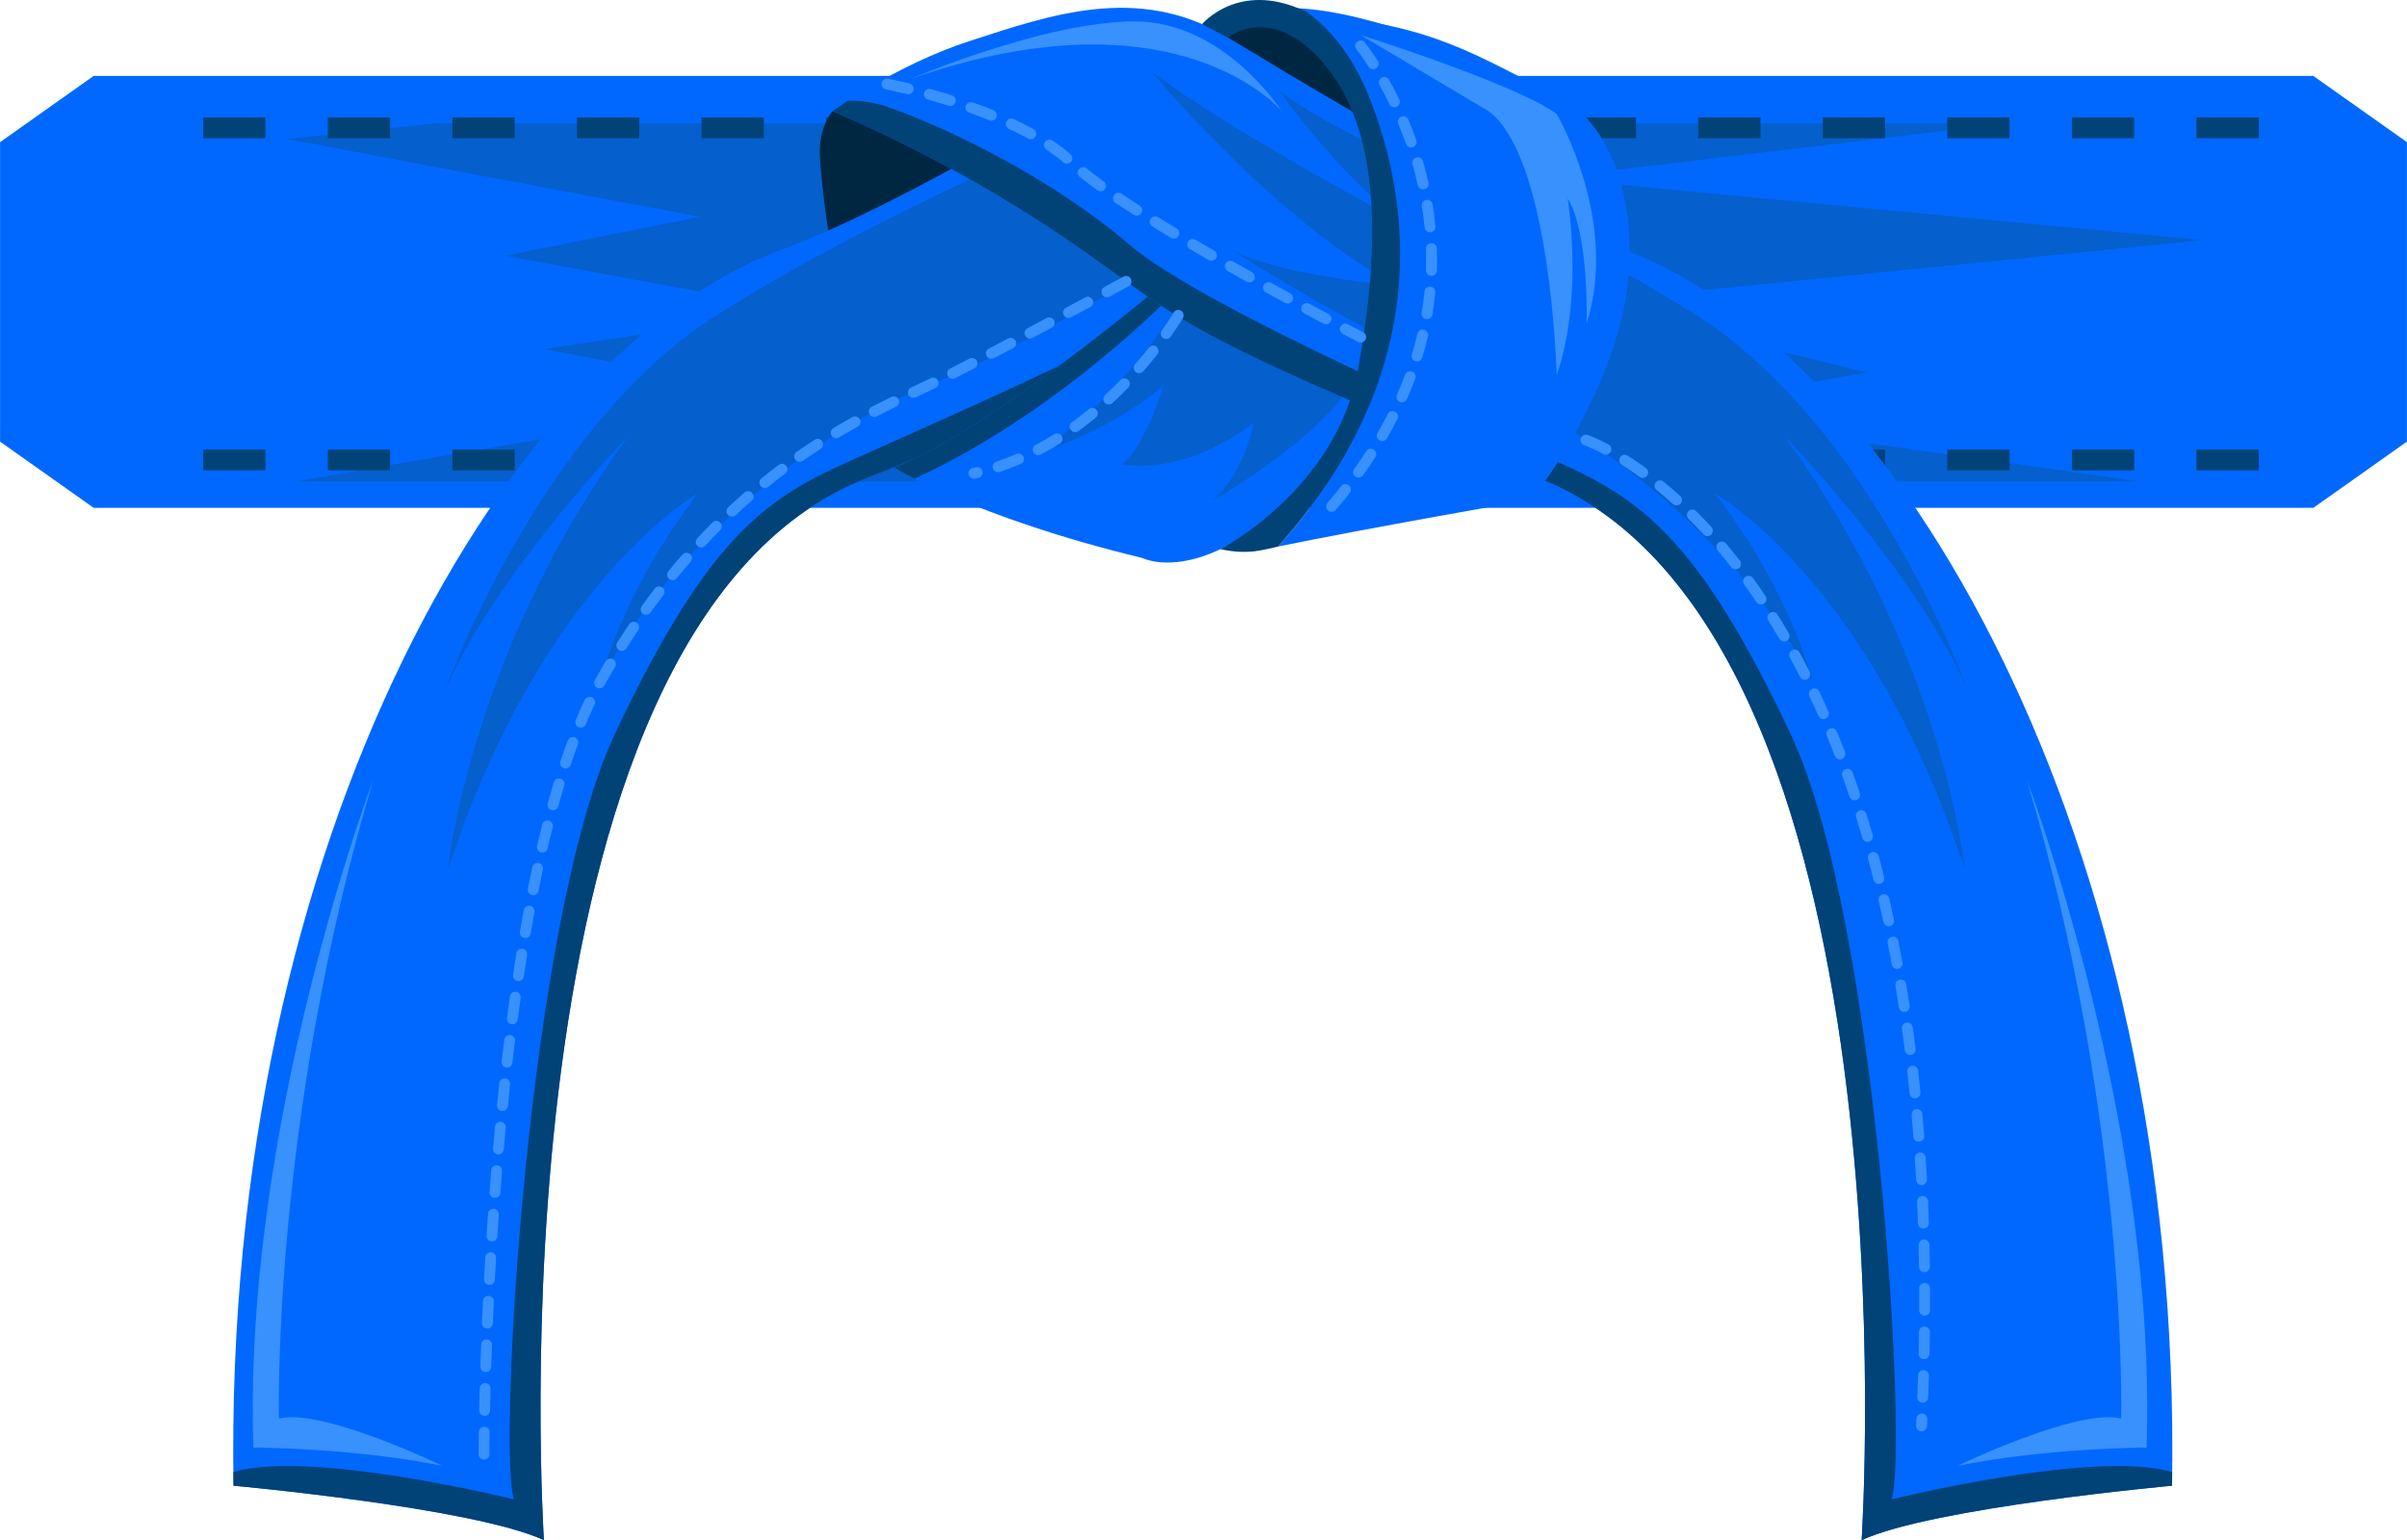 <?xml version="1.0" encoding="UTF-8"?>
<!DOCTYPE svg PUBLIC "-//W3C//DTD SVG 1.1//EN" "http://www.w3.org/Graphics/SVG/1.1/DTD/svg11.dtd">
<!-- Creator: CorelDRAW 2021 (64-Bit) -->
<svg xmlns="http://www.w3.org/2000/svg" xml:space="preserve" width="6.44in" height="4.122in" version="1.1" style="shape-rendering:geometricPrecision; text-rendering:geometricPrecision; image-rendering:optimizeQuality; fill-rule:evenodd; clip-rule:evenodd"
viewBox="0 0 1444.85 924.84"
 xmlns:xlink="http://www.w3.org/1999/xlink"
 xmlns:xodm="http://www.corel.com/coreldraw/odm/2003">
 <defs>
  <style type="text/css">
   <![CDATA[
    .fil3 {fill:#002742;fill-rule:nonzero}
    .fil0 {fill:#0068FF;fill-rule:nonzero}
    .fil2 {fill:#014277;fill-rule:nonzero}
    .fil1 {fill:#055FCC;fill-rule:nonzero}
    .fil4 {fill:#3891FC;fill-rule:nonzero}
   ]]>
  </style>
 </defs>
 <g id="Layer_x0020_1">
  <polygon class="fil0" points="1388.67,45.6 56.18,45.6 -0,85.36 -0,265.18 56.18,304.95 1388.67,304.95 1444.85,265.18 1444.85,85.36 "/>
  <polygon class="fil1" points="261.07,74.11 1205.23,74.11 929.44,106.84 1322.08,144.22 948.16,181.61 1121.08,223.69 985.56,247.05 1284.69,289.11 176.92,289.11 476.05,237.7 326.49,209.66 480.74,186.29 303.14,153.57 420,130.2 172.24,83.46 "/>
  <path class="fil2" d="M1318.51 82.99l0 -12.46 37.39 0 0 12.46 -37.39 0 0 0zm-74.78 0l0 -12.46 37.39 0 0 12.46 -37.39 0 0 0zm-74.78 0l0 -12.46 37.39 0 0 12.46 -37.39 0 0 0zm-74.78 0l0 -12.46 37.39 0 0 12.46 -37.39 0 0 0zm-74.78 0l0 -12.46 37.39 0 0 12.46 -37.39 0 0 0zm-74.78 0l0 -12.46 37.39 0 0 12.46 -37.39 0 0 0zm-74.78 0l0 -12.46 37.39 0 0 12.46 -37.39 0 0 0zm-74.78 0l0 -12.46 37.39 0 0 12.46 -37.39 0 0 0zm-74.78 0l0 -12.46 37.39 0 0 12.46 -37.39 0 0 0zm-74.78 0l0 -12.46 37.39 0 0 12.46 -37.39 0 0 0zm-74.78 0l0 -12.46 37.39 0 0 12.46 -37.39 0 0 0zm-74.85 0l0 -12.46 37.45 0 0 12.46 -37.45 0 0 0zm-74.78 0l0 -12.46 37.39 0 0 12.46 -37.39 0 0 0zm-74.78 0l0 -12.46 37.39 0 0 12.46 -37.39 0 0 0zm-74.78 0l0 -12.46 37.39 0 0 12.46 -37.39 0 0 0zm-74.78 0l0 -12.46 37.39 0 0 12.46 -37.39 0 0 0zm-74.78 0l0 -12.46 37.39 0 0 12.46 -37.39 0 0 0z"/>
  <path class="fil2" d="M1318.51 282.42l0 -12.46 37.39 0 0 12.46 -37.39 0 0 0zm-74.78 0l0 -12.46 37.39 0 0 12.46 -37.39 0 0 0zm-74.78 0l0 -12.46 37.39 0 0 12.46 -37.39 0 0 0zm-74.78 0l0 -12.46 37.39 0 0 12.46 -37.39 0 0 0zm-74.78 0l0 -12.46 37.39 0 0 12.46 -37.39 0 0 0zm-74.78 0l0 -12.46 37.39 0 0 12.46 -37.39 0 0 0zm-74.78 0l0 -12.46 37.39 0 0 12.46 -37.39 0 0 0zm-74.78 0l0 -12.46 37.39 0 0 12.46 -37.39 0 0 0zm-74.78 0l0 -12.46 37.39 0 0 12.46 -37.39 0 0 0zm-74.78 0l0 -12.46 37.39 0 0 12.46 -37.39 0 0 0zm-74.78 0l0 -12.46 37.39 0 0 12.46 -37.39 0 0 0zm-74.85 0l0 -12.46 37.45 0 0 12.46 -37.45 0 0 0zm-74.78 0l0 -12.46 37.39 0 0 12.46 -37.39 0 0 0zm-74.78 0l0 -12.46 37.39 0 0 12.46 -37.39 0 0 0zm-74.78 0l0 -12.46 37.39 0 0 12.46 -37.39 0 0 0zm-74.78 0l0 -12.46 37.39 0 0 12.46 -37.39 0 0 0zm-74.78 0l0 -12.46 37.39 0 0 12.46 -37.39 0 0 0z"/>
  <path class="fil3" d="M499.71 66.79c0,0 -7.64,8.17 -7.64,24.51 0,16.34 13.55,146.35 54.46,187.27 0,0 84.89,-37.76 145.44,-98.32 0,0 -137.8,-103.11 -192.26,-113.46z"/>
  <path class="fil0" d="M944.28 66.79c0,0 -37.64,-27.79 -83.41,-42.5 -45.71,-14.71 -99.67,-34.32 -152.77,-2.45 -53.16,31.87 -168.05,102.09 -239.44,128.3 -160.16,58.84 -335.05,349.76 -328.52,742.02 0,0 143.84,13.08 186.34,32.69 0,0 -35.98,-545.88 192.81,-637.41 228.85,-91.53 212.46,-94.8 284.41,-143.83 71.89,-49.03 140.57,-76.82 140.57,-76.82z"/>
  <path class="fil2" d="M140.14 892.16c-0.06,-2.75 -0.06,-5.48 -0.06,-8.23 46.14,-13.8 168.42,16.4 168.42,16.4 -9.79,-27.78 8.13,-348.13 60.43,-459.27 52.3,-111.13 86.67,-138.92 132.38,-160.17 45.77,-21.25 219.05,-94.79 264.82,-134.02 45.77,-39.23 106.2,-68.64 142.18,-81.72 10.59,-3.85 19.47,-4.97 26.73,-4.68 5.85,3.84 9.24,6.31 9.24,6.31 0,0 -68.68,27.78 -140.57,76.82 -71.95,49.03 -55.56,52.3 -284.41,143.83 -228.79,91.53 -192.81,637.41 -192.81,637.41 -42.5,-19.61 -186.34,-32.69 -186.34,-32.69z"/>
  <path class="fil0" d="M697.69 170.85c0,0 -102.07,86.43 -160.96,109.88 0,0 46.88,29.64 148.95,54.33 0,0 52.85,27.17 132.69,-89.51l-120.68 -74.7z"/>
  <path class="fil1" d="M707.18 183.07c0,0 -36.1,60.01 -85.75,88.91 0,0 38.38,-8.9 76.75,-40.02 0,0 -11.27,37.79 -24.83,46.68 0,0 33.88,8.89 79.03,-24.45 0,0 -4.56,28.89 -24.89,46.67 0,0 58.71,-33.34 81.31,-66.68l-101.64 -51.12z"/>
  <path class="fil2" d="M697.69 170.85c0,0 -102.07,86.43 -160.96,109.88 0,0 4,2.53 12.2,6.71 77.62,-35.7 139.53,-95.06 156.28,-111.95l-7.52 -4.64z"/>
  <path class="fil0" d="M499.71 66.79c0,0 37.58,-27.79 83.35,-42.5 45.77,-14.71 99.67,-34.32 152.83,-2.45 53.1,31.87 168.05,102.09 239.44,128.3 160.16,58.84 335.05,349.76 328.52,742.02 0,0 -143.84,13.08 -186.34,32.69 0,0 35.98,-545.88 -192.87,-637.41 -228.79,-91.53 -212.46,-94.8 -284.35,-143.83 -71.95,-49.03 -140.57,-76.82 -140.57,-76.82z"/>
  <path class="fil3" d="M735.89 21.84c19.34,11.62 46.94,28.34 77.62,46.16 -8.13,-19.77 -24.89,-43.95 -46.14,-50.25 -12.32,-3.63 -24.27,-1.11 -33.76,2.82 0.74,0.42 1.54,0.83 2.28,1.27z"/>
  <path class="fil1" d="M640.28 143.61c-20.14,-13.71 -39.98,-25.76 -58.15,-36 -44.6,21.47 -97.82,47.38 -152.16,81.76 -106.82,67.56 -163.43,226.64 -163.43,226.64 30.49,-71.91 111.13,-154.72 111.13,-154.72 -95.91,130.75 -108.97,261.5 -108.97,261.5 56.67,-174.32 150.37,-226.63 150.37,-226.63 -45.77,58.84 -58.83,113.32 -58.83,113.32 41.4,-82.81 132.94,-152.55 198.29,-178.7 40.16,-16.07 87.72,-42.83 118.46,-61.08 -10.41,-7.5 -21.62,-15.78 -36.71,-26.08z"/>
  <path class="fil1" d="M739.4 150.14c0,0 85.01,54.48 150.37,80.63 65.36,26.15 156.9,95.89 198.29,178.7 0,0 -13.06,-54.49 -58.83,-113.32 0,0 93.7,52.31 150.37,226.63 0,0 -13.06,-130.75 -108.97,-261.5 0,0 80.64,82.82 111.13,154.72 0,0 -56.61,-159.08 -163.43,-226.64 -106.75,-67.55 -209.2,-102.42 -250.59,-135.1 0,0 41.4,58.84 80.64,82.8 0,0 -100.23,-52.29 -156.9,-93.7 0,0 76.26,91.53 148.15,128.57 0,0 -71.89,-6.54 -100.23,-21.8z"/>
  <path class="fil2" d="M1303.85 892.16c0,-2.75 0,-5.48 0.06,-8.23 -46.2,-13.8 -168.42,16.4 -168.42,16.4 9.79,-27.78 -8.19,-348.13 -60.49,-459.27 -52.3,-111.13 -86.61,-138.92 -132.38,-160.17 -45.77,-21.25 -218.99,-94.79 -264.76,-134.02 -45.77,-39.23 -106.26,-68.64 -142.24,-81.72 -10.53,-3.85 -19.4,-4.97 -26.67,-4.68 -5.91,3.84 -9.24,6.31 -9.24,6.31 0,0 68.62,27.78 140.57,76.82 71.89,49.03 55.56,52.3 284.35,143.83 228.85,91.53 192.87,637.41 192.87,637.41 42.5,-19.61 186.34,-32.69 186.34,-32.69z"/>
  <path class="fil4" d="M1216.68 468.31c0,0 78.42,207.03 71.89,400.97 0,0 -58.83,0 -113.35,10.89 0,0 71.95,-34.86 98.07,-28.32 0,0 4.37,-178.69 -56.61,-383.54z"/>
  <path class="fil4" d="M224.04 468.31c0,0 -78.48,207.03 -71.95,400.97 0,0 58.89,0 113.35,10.89 0,0 -71.89,-34.86 -98.07,-28.32 0,0 -4.37,-178.69 56.67,-383.54z"/>
  <path class="fil4" d="M547.08 47.18c0,0 80.08,-34.32 134.04,-34.32 53.9,0 88.28,53.94 88.28,53.94 0,0 -62.16,-75.18 -222.32,-19.61z"/>
  <path class="fil4" d="M1153.3 859.47c-1.79,-0.09 -3.2,-1.63 -3.08,-3.43l0 0c0.06,-1.36 0.12,-2.72 0.18,-4.08l0 0c0.06,-1.8 1.6,-3.2 3.39,-3.12l0 0c1.79,0.08 3.2,1.61 3.14,3.41l0 0c-0.06,1.36 -0.12,2.73 -0.18,4.1l0 0c-0.12,1.76 -1.54,3.12 -3.26,3.12l0 0c-0.06,0 -0.12,0 -0.18,0l0 0zm0.74 -17.16c-1.79,-0.07 -3.2,-1.59 -3.14,-3.39l0 0c0.18,-4.37 0.37,-8.72 0.49,-13.04l0 0c0,-1.8 1.54,-3.22 3.33,-3.17l0 0c1.79,0.05 3.2,1.56 3.2,3.36l0 0c-0.12,4.33 -0.31,8.7 -0.49,13.09l0 0c-0.06,1.76 -1.48,3.14 -3.2,3.14l0 0c-0.06,0 -0.12,0 -0.18,0l0 0zm0.86 -26.12c-1.79,-0.05 -3.26,-1.54 -3.2,-3.34l0 0c0.06,-4.39 0.18,-8.74 0.25,-13.04l0 0c0,-1.81 1.48,-3.26 3.26,-3.23l0 0c1.85,0.02 3.26,1.5 3.26,3.3l0 0c-0.06,4.34 -0.12,8.7 -0.25,13.1l0 0c-0.06,1.78 -1.48,3.2 -3.26,3.2l0 0c0,0 -0.06,0 -0.06,0l0 0zm0.37 -26.14c-1.79,-0.01 -3.26,-1.48 -3.2,-3.29l0 0c0,-2.22 0,-4.43 0,-6.62l0 0c0,-2.16 0,-4.3 0,-6.43l0 0c-0.06,-1.8 1.42,-3.28 3.2,-3.29l0 0c1.85,0 3.33,1.45 3.33,3.26l0 0c0,2.14 0,4.29 0,6.46l0 0c0,2.2 0,4.42 0,6.64l0 0c0,1.8 -1.48,3.26 -3.26,3.26l0 0c-0.06,0 -0.06,0 -0.06,0l0 0zm-3.33 -29.38c-0.06,-4.39 -0.19,-8.72 -0.25,-13.04l0 0c-0.06,-1.81 1.36,-3.3 3.2,-3.34l0 0c1.79,-0.04 3.26,1.39 3.33,3.19l0 0c0.12,4.33 0.18,8.7 0.25,13.1l0 0c0,1.81 -1.42,3.29 -3.26,3.31l0 0c0,0 0,0 0,0l0 0c-1.79,0 -3.26,-1.44 -3.26,-3.22l0 0zm-0.62 -26.07c-0.12,-4.39 -0.31,-8.73 -0.49,-13.04l0 0c-0.06,-1.8 1.29,-3.33 3.14,-3.4l0 0c1.79,-0.08 3.33,1.32 3.39,3.12l0 0c0.18,4.32 0.37,8.69 0.49,13.09l0 0c0.06,1.8 -1.36,3.31 -3.14,3.38l0 0c-0.06,0 -0.12,0 -0.12,0l0 0c-1.79,0 -3.2,-1.39 -3.26,-3.15l0 0zm-1.11 -26.05c-0.25,-4.39 -0.49,-8.72 -0.8,-13.01l0 0c-0.12,-1.81 1.29,-3.37 3.08,-3.47l0 0c1.79,-0.12 3.33,1.25 3.45,3.05l0 0c0.31,4.32 0.55,8.69 0.8,13.08l0 0c0.06,1.8 -1.29,3.34 -3.08,3.43l0 0c-0.06,0.01 -0.12,0.01 -0.18,0.01l0 0c-1.73,0 -3.2,-1.36 -3.26,-3.09l0 0zm-1.66 -26.03c-0.37,-4.37 -0.68,-8.7 -1.05,-12.99l0 0c-0.18,-1.8 1.17,-3.38 2.96,-3.54l0 0c1.79,-0.16 3.39,1.17 3.51,2.97l0 0c0.37,4.31 0.74,8.67 1.11,13.07l0 0c0.12,1.8 -1.23,3.36 -3.02,3.51l0 0c-0.12,0.01 -0.18,0.01 -0.31,0.01l0 0c-1.66,0 -3.08,-1.31 -3.2,-3.03l0 0zm-2.28 -25.96c-0.43,-4.37 -0.86,-8.69 -1.36,-12.96l0 0c-0.18,-1.79 1.11,-3.41 2.9,-3.61l0 0c1.79,-0.2 3.39,1.09 3.63,2.89l0 0c0.43,4.3 0.92,8.64 1.36,13.04l0 0c0.18,1.79 -1.17,3.39 -2.96,3.58l0 0c-0.12,0.01 -0.18,0.01 -0.31,0.01l0 0c-1.66,0 -3.08,-1.26 -3.26,-2.94l0 0zm-2.9 -25.9c-0.49,-4.35 -1.11,-8.66 -1.66,-12.92l0 0c-0.25,-1.79 0.99,-3.44 2.77,-3.69l0 0c1.79,-0.24 3.45,1.01 3.7,2.8l0 0c0.62,4.28 1.17,8.62 1.72,12.99l0 0c0.18,1.79 -1.05,3.43 -2.83,3.65l0 0c-0.18,0.02 -0.31,0.02 -0.43,0.02l0 0c-1.6,0 -3.02,-1.21 -3.26,-2.86l0 0zm-3.51 -25.8c-0.68,-4.34 -1.36,-8.64 -2.03,-12.86l0 0c-0.31,-1.79 0.86,-3.46 2.65,-3.76l0 0c1.79,-0.3 3.51,0.91 3.76,2.69l0 0c0.74,4.26 1.42,8.58 2.09,12.95l0 0c0.25,1.78 -0.98,3.45 -2.77,3.71l0 0c-0.18,0.03 -0.31,0.04 -0.49,0.04l0 0c-1.6,0 -2.96,-1.16 -3.2,-2.78l0 0zm-4.31 -25.69c-0.74,-4.32 -1.54,-8.58 -2.4,-12.79l0 0c-0.37,-1.77 0.8,-3.49 2.59,-3.84l0 0c1.79,-0.34 3.51,0.8 3.82,2.57l0 0c0.86,4.24 1.66,8.54 2.46,12.9l0 0c0.31,1.76 -0.86,3.47 -2.65,3.79l0 0c-0.18,0.04 -0.37,0.05 -0.55,0.05l0 0c-1.6,0 -2.96,-1.11 -3.26,-2.69l0 0zm-4.99 -25.53c-0.92,-4.3 -1.91,-8.53 -2.83,-12.71l0 0c-0.43,-1.76 0.68,-3.52 2.4,-3.92l0 0c1.79,-0.4 3.51,0.69 3.94,2.45l0 0c0.98,4.21 1.91,8.48 2.83,12.82l0 0c0.37,1.76 -0.74,3.5 -2.46,3.87l0 0c-0.25,0.06 -0.49,0.07 -0.74,0.07l0 0c-1.48,0 -2.83,-1.05 -3.14,-2.58l0 0zm-5.91 -25.36c-1.05,-4.26 -2.16,-8.46 -3.26,-12.58l0 0c-0.43,-1.75 0.55,-3.54 2.34,-4.02l0 0c1.72,-0.46 3.51,0.57 4,2.31l0 0c1.11,4.17 2.22,8.4 3.26,12.71l0 0c0.43,1.74 -0.62,3.52 -2.34,3.96l0 0c-0.31,0.06 -0.55,0.09 -0.8,0.09l0 0c-1.48,0 -2.83,-0.98 -3.2,-2.48l0 0zm-6.72 -25.11c-1.23,-4.23 -2.53,-8.38 -3.76,-12.46l0 0c-0.55,-1.73 0.43,-3.55 2.16,-4.09l0 0c1.73,-0.54 3.51,0.43 4.07,2.16l0 0c1.29,4.12 2.53,8.3 3.76,12.57l0 0c0.55,1.74 -0.49,3.55 -2.22,4.05l0 0c-0.31,0.09 -0.55,0.13 -0.86,0.13l0 0c-1.48,0 -2.77,-0.93 -3.14,-2.36l0 0zm-7.76 -24.83c-1.42,-4.17 -2.77,-8.27 -4.25,-12.28l0 0c-0.62,-1.71 0.31,-3.57 1.97,-4.19l0 0c1.73,-0.6 3.57,0.28 4.19,1.98l0 0c1.48,4.07 2.9,8.21 4.31,12.43l0 0c0.55,1.71 -0.37,3.55 -2.09,4.13l0 0c-0.31,0.12 -0.68,0.17 -1.05,0.17l0 0c-1.36,0 -2.59,-0.86 -3.08,-2.24l0 0zm-8.75 -24.46c-1.6,-4.11 -3.2,-8.13 -4.81,-12.07l0 0c-0.68,-1.68 0.12,-3.58 1.79,-4.26l0 0c1.66,-0.68 3.57,0.11 4.25,1.78l0 0c1.66,3.99 3.26,8.06 4.87,12.21l0 0c0.62,1.69 -0.19,3.58 -1.91,4.23l0 0c-0.37,0.15 -0.74,0.22 -1.17,0.22l0 0c-1.29,0 -2.53,-0.8 -3.02,-2.1l0 0zm-9.86 -24.02c-1.79,-4.04 -3.57,-7.97 -5.42,-11.82l0 0c-0.74,-1.63 -0.06,-3.57 1.6,-4.35l0 0c1.6,-0.77 3.57,-0.07 4.31,1.57l0 0c1.85,3.89 3.7,7.88 5.48,11.96l0 0c0.74,1.65 -0.06,3.59 -1.66,4.31l0 0c-0.43,0.18 -0.92,0.28 -1.36,0.28l0 0c-1.23,0 -2.46,-0.73 -2.96,-1.95l0 0zm-11.09 -23.48c-1.97,-3.94 -4,-7.77 -6.04,-11.5l0 0c-0.86,-1.58 -0.25,-3.57 1.36,-4.43l0 0c1.6,-0.86 3.57,-0.27 4.44,1.32l0 0c2.03,3.78 4.07,7.66 6.04,11.65l0 0c0.86,1.61 0.18,3.58 -1.42,4.39l0 0c-0.43,0.24 -0.99,0.35 -1.48,0.35l0 0c-1.17,0 -2.34,-0.65 -2.89,-1.79l0 0zm-12.38 -22.81c-2.22,-3.82 -4.44,-7.52 -6.65,-11.11l0 0c-0.99,-1.53 -0.49,-3.54 1.05,-4.5l0 0c1.54,-0.95 3.51,-0.49 4.5,1.05l0 0c2.28,3.64 4.56,7.4 6.78,11.29l0 0c0.92,1.56 0.37,3.55 -1.17,4.47l0 0c-0.55,0.3 -1.11,0.44 -1.66,0.44l0 0c-1.11,0 -2.22,-0.58 -2.83,-1.63l0 0zm-13.74 -21.99c-2.46,-3.67 -4.93,-7.22 -7.39,-10.62l0 0c-1.05,-1.47 -0.68,-3.51 0.74,-4.57l0 0c1.48,-1.05 3.51,-0.73 4.56,0.74l0 0c2.53,3.47 5.05,7.07 7.58,10.82l0 0c0.98,1.5 0.55,3.52 -0.92,4.53l0 0c-0.55,0.37 -1.17,0.55 -1.79,0.55l0 0c-1.05,0 -2.09,-0.5 -2.77,-1.45l0 0zm-15.15 -20.98c-2.71,-3.51 -5.42,-6.85 -8.13,-10.03l0 0c-1.17,-1.38 -0.99,-3.44 0.37,-4.61l0 0c1.36,-1.17 3.45,-1 4.62,0.39l0 0c2.71,3.26 5.54,6.67 8.32,10.24l0 0c1.11,1.42 0.86,3.48 -0.55,4.59l0 0c-0.62,0.47 -1.36,0.69 -2.03,0.69l0 0c-0.98,0 -1.91,-0.43 -2.59,-1.26l0 0zm-16.69 -19.74c-3.02,-3.28 -6.04,-6.39 -8.93,-9.31l0 0c-1.29,-1.27 -1.29,-3.34 -0.06,-4.62l0 0c1.29,-1.29 3.39,-1.29 4.62,-0.01l0 0c3.02,2.98 6.1,6.16 9.18,9.52l0 0c1.23,1.33 1.11,3.4 -0.18,4.62l0 0c-0.62,0.58 -1.42,0.86 -2.22,0.86l0 0c-0.86,0 -1.79,-0.36 -2.4,-1.06l0 0zm-18.3 -18.21c-3.39,-3.04 -6.65,-5.85 -9.79,-8.42l0 0c-1.42,-1.14 -1.6,-3.2 -0.49,-4.6l0 0c1.17,-1.4 3.2,-1.6 4.62,-0.47l0 0c3.2,2.65 6.59,5.53 10.04,8.64l0 0c1.29,1.21 1.42,3.28 0.18,4.61l0 0c-0.62,0.71 -1.54,1.08 -2.4,1.08l0 0c-0.8,0 -1.54,-0.28 -2.16,-0.84l0 0zm-20.02 -16.29c-3.82,-2.76 -7.39,-5.17 -10.66,-7.25l0 0c-1.48,-0.96 -1.97,-2.98 -0.99,-4.51l0 0c0.99,-1.53 2.96,-1.98 4.5,-1.01l0 0c3.39,2.15 7.08,4.63 10.96,7.48l0 0c1.48,1.06 1.79,3.1 0.74,4.57l0 0c-0.62,0.88 -1.6,1.35 -2.65,1.35l0 0c-0.68,0 -1.36,-0.2 -1.91,-0.62l0 0zm-21.75 -13.72c-3.63,-1.95 -6.59,-3.29 -8.5,-4.13l0 0c-1.97,-0.84 -2.89,-1.16 -2.96,-1.16l0 0c-1.66,-0.58 -2.59,-2.44 -2.03,-4.15l0 0c0.62,-1.71 2.46,-2.62 4.19,-2.04l0 0c0.12,0.06 4.68,1.63 12.38,5.71l0 0c1.6,0.84 2.22,2.82 1.36,4.42l0 0c-0.62,1.1 -1.72,1.73 -2.89,1.73l0 0c-0.49,0 -1.05,-0.13 -1.54,-0.38l0 0z"/>
  <path class="fil4" d="M290.51 876.46c-1.85,-0.02 -3.26,-1.48 -3.26,-3.29l0 0c0,-2.61 0.06,-7.1 0.12,-13.18l0 0c0.06,-1.81 1.54,-3.25 3.33,-3.22l0 0c1.79,0.02 3.26,1.51 3.2,3.31l0 0c-0.06,6.08 -0.12,10.53 -0.12,13.12l0 0c0,1.8 -1.48,3.26 -3.26,3.26l0 0c0,0 0,0 0,0l0 0zm0.31 -26.29c-1.85,-0.04 -3.26,-1.53 -3.2,-3.33l0 0c0.06,-4.03 0.18,-8.41 0.31,-13.14l0 0c0.06,-1.8 1.54,-3.23 3.33,-3.18l0 0c1.85,0.04 3.26,1.55 3.2,3.35l0 0c-0.12,4.72 -0.25,9.09 -0.31,13.1l0 0c-0.06,1.78 -1.48,3.2 -3.26,3.2l0 0c-0.06,0 -0.06,0 -0.06,0l0 0zm0.68 -26.22c-1.85,-0.06 -3.26,-1.57 -3.2,-3.37l0 0c0.12,-4.19 0.31,-8.57 0.49,-13.12l0 0c0.06,-1.81 1.54,-3.22 3.39,-3.15l0 0c1.79,0.06 3.2,1.58 3.14,3.39l0 0c-0.19,4.54 -0.31,8.91 -0.49,13.08l0 0c-0.06,1.77 -1.48,3.17 -3.27,3.17l0 0c0,0 -0.06,0 -0.06,0l0 0zm0.92 -26.19c-1.79,-0.09 -3.2,-1.6 -3.14,-3.41l0 0c0.18,-4.24 0.37,-8.62 0.62,-13.1l0 0c0.06,-1.81 1.6,-3.2 3.39,-3.12l0 0c1.79,0.09 3.2,1.61 3.14,3.42l0 0c-0.25,4.47 -0.43,8.83 -0.62,13.07l0 0c-0.06,1.76 -1.54,3.14 -3.26,3.14l0 0c-0.06,0 -0.06,0 -0.12,0l0 0zm1.17 -26.18c-1.79,-0.09 -3.14,-1.63 -3.08,-3.43l0 0c0.25,-4.29 0.49,-8.65 0.74,-13.1l0 0 0 0.01c0.12,-1.82 1.66,-3.19 3.45,-3.08l0 0c1.79,0.1 3.14,1.64 3.08,3.45l0 0c-0.25,4.43 -0.49,8.78 -0.74,13.06l0 0c-0.06,1.75 -1.54,3.1 -3.26,3.1l0 0c-0.06,0 -0.12,0 -0.18,-0.01l0 0zm1.48 -26.15c-1.79,-0.12 -3.14,-1.67 -3.02,-3.47l0 0c0.25,-4.31 0.55,-8.67 0.86,-13.08l0 0c0.12,-1.8 1.66,-3.17 3.45,-3.04l0 0c1.79,0.12 3.14,1.68 3.02,3.47l0 0c-0.25,4.41 -0.55,8.77 -0.8,13.05l0 0c-0.12,1.74 -1.6,3.07 -3.26,3.07l0 0c-0.06,0 -0.19,-0.01 -0.25,-0.01l0 0zm1.79 -26.14c-1.85,-0.13 -3.14,-1.7 -3.02,-3.5l0 0c0.31,-4.32 0.62,-8.68 0.99,-13.07l0 0c0.12,-1.8 1.72,-3.14 3.51,-3l0 0c1.79,0.15 3.14,1.72 3.02,3.52l0 0c-0.37,4.38 -0.68,8.72 -0.99,13.03l0 0c-0.12,1.72 -1.6,3.03 -3.26,3.03l0 0c-0.12,0 -0.18,-0.01 -0.25,-0.01l0 0zm2.03 -26.1c-1.79,-0.15 -3.14,-1.74 -2.96,-3.54l0 0c0.37,-4.32 0.74,-8.68 1.17,-13.07l0 0c0.12,-1.79 1.73,-3.12 3.51,-2.95l0 0c1.79,0.17 3.14,1.76 2.96,3.56l0 0c-0.37,4.36 -0.8,8.7 -1.17,13.02l0 0c-0.12,1.71 -1.54,2.99 -3.26,2.99l0 0c-0.06,0 -0.12,0 -0.25,-0.01l0 0zm2.34 -26.08c-1.79,-0.18 -3.08,-1.79 -2.89,-3.58l0 0c0.43,-4.33 0.86,-8.69 1.36,-13.04l0 0c0.18,-1.8 1.79,-3.1 3.57,-2.91l0 0c1.79,0.18 3.08,1.81 2.89,3.6l0 0c-0.43,4.35 -0.92,8.68 -1.29,13l0 0c-0.18,1.69 -1.6,2.95 -3.26,2.94l0 0c-0.12,0 -0.25,0 -0.37,-0.01l0 0zm2.77 -26.04c-1.85,-0.2 -3.08,-1.83 -2.9,-3.62l0 0c0.49,-4.32 0.99,-8.67 1.54,-13.03l0 0.01c0.19,-1.79 1.85,-3.07 3.63,-2.85l0 0c1.79,0.22 3.08,1.85 2.83,3.63l0 0c-0.49,4.33 -1.05,8.66 -1.54,12.98l0 0c-0.18,1.66 -1.6,2.9 -3.2,2.9l0 0c-0.12,0 -0.25,-0.01 -0.37,-0.02l0 0zm3.08 -26.03c-1.79,-0.23 -3.02,-1.88 -2.77,-3.67l0 0c0.55,-4.34 1.11,-8.67 1.73,-13.01l0 0c0.25,-1.8 1.91,-3.04 3.7,-2.79l0 0c1.79,0.25 3.02,1.9 2.77,3.69l0 0c-0.62,4.31 -1.17,8.63 -1.72,12.96l0 0c-0.25,1.64 -1.6,2.84 -3.26,2.84l0 0c-0.12,0 -0.25,-0.01 -0.43,-0.02l0 0zm3.57 -25.93c-1.79,-0.26 -3.02,-1.94 -2.71,-3.71l0 0c0.62,-4.34 1.29,-8.66 1.97,-12.98l0 0c0.31,-1.78 1.97,-2.99 3.76,-2.71l0 0c1.79,0.29 2.96,1.96 2.71,3.74l0 0c-0.68,4.29 -1.36,8.6 -1.97,12.91l0 0c-0.25,1.63 -1.66,2.8 -3.26,2.8l0 0c-0.18,0 -0.31,-0.01 -0.49,-0.04l0 0zm4.07 -25.87c-1.79,-0.31 -2.96,-2 -2.65,-3.78l0 0c0.74,-4.34 1.54,-8.65 2.28,-12.93l0 0c0.37,-1.77 2.03,-2.95 3.82,-2.62l0 0c1.79,0.33 2.96,2.03 2.65,3.81l0 0c-0.8,4.26 -1.54,8.54 -2.28,12.84l0 0c-0.31,1.6 -1.66,2.72 -3.26,2.72l0 0c-0.19,0 -0.37,-0.02 -0.55,-0.05l0 0zm4.68 -25.77c-1.79,-0.35 -2.9,-2.08 -2.59,-3.84l0 0c0.86,-4.33 1.79,-8.62 2.71,-12.87l0 0c0.37,-1.77 2.1,-2.9 3.88,-2.51l0 0c1.73,0.38 2.83,2.11 2.46,3.88l0 0c-0.86,4.22 -1.79,8.48 -2.59,12.77l0 0c-0.37,1.56 -1.72,2.64 -3.26,2.64l0 0c-0.18,0 -0.37,-0.02 -0.62,-0.07l0 0zm5.42 -25.62c-1.79,-0.41 -2.83,-2.16 -2.46,-3.92l0 0c0.99,-4.32 2.03,-8.58 3.08,-12.79l0 0c0.43,-1.76 2.22,-2.82 3.94,-2.38l0 0c1.79,0.45 2.83,2.22 2.4,3.97l0 0c-1.05,4.16 -2.09,8.39 -3.08,12.66l0 0c-0.31,1.52 -1.66,2.54 -3.14,2.54l0 0c-0.25,0 -0.49,-0.03 -0.74,-0.09l0 0zm6.28 -25.42c-1.79,-0.48 -2.77,-2.28 -2.34,-4.02l0 0c1.23,-4.29 2.4,-8.52 3.63,-12.67l0 0c0.55,-1.73 2.34,-2.7 4.13,-2.19l0 0c1.73,0.52 2.71,2.34 2.16,4.07l0 0c-1.23,4.09 -2.4,8.26 -3.57,12.51l0 0c-0.43,1.45 -1.73,2.41 -3.14,2.41l0 0c-0.31,0 -0.62,-0.04 -0.86,-0.12l0 0zm7.39 -25.12c-1.73,-0.57 -2.65,-2.42 -2.09,-4.13l0 0c1.42,-4.26 2.83,-8.41 4.37,-12.45l0 0c0.62,-1.69 2.46,-2.56 4.19,-1.94l0 0c1.66,0.63 2.59,2.5 1.91,4.2l0 0c-1.48,3.98 -2.9,8.06 -4.25,12.26l0 0c-0.49,1.36 -1.73,2.23 -3.14,2.23l0 0c-0.31,0 -0.68,-0.05 -0.99,-0.17l0 0zm8.87 -24.62c-1.66,-0.69 -2.46,-2.61 -1.79,-4.28l0 0c1.72,-4.18 3.51,-8.22 5.36,-12.11l0 0c0.8,-1.63 2.77,-2.32 4.37,-1.54l0 0c1.66,0.77 2.34,2.72 1.54,4.35l0 0c-1.79,3.78 -3.51,7.72 -5.24,11.81l0 0c-0.49,1.26 -1.73,2.01 -3.02,2.01l0 0c-0.43,0 -0.86,-0.08 -1.23,-0.25l0 0zm10.96 -23.76c-1.6,-0.87 -2.16,-2.86 -1.29,-4.45l0 0c0.12,-0.21 0.25,-0.41 0.31,-0.61l0 0c2.1,-3.68 4.13,-7.28 6.22,-10.82l0 0c0.92,-1.55 2.96,-2.06 4.5,-1.14l0 0c1.54,0.93 2.09,2.93 1.17,4.48l0 0c-2.09,3.48 -4.13,7.03 -6.16,10.67l0 0c-0.12,0.18 -0.18,0.38 -0.31,0.58l0 0c-0.62,1.07 -1.72,1.68 -2.89,1.68l0 0c-0.49,0 -1.05,-0.13 -1.54,-0.41l0 0zm13.12 -22.58c-1.48,-0.97 -1.97,-2.99 -0.98,-4.51l0 0c2.4,-3.77 4.8,-7.44 7.21,-11.03l0 0c0.99,-1.5 3.02,-1.9 4.5,-0.89l0 0c1.54,1 1.91,3.04 0.92,4.53l0 0c-2.4,3.54 -4.74,7.16 -7.08,10.88l0 0c-0.62,0.98 -1.73,1.52 -2.77,1.52l0 0c-0.62,0 -1.23,-0.16 -1.79,-0.51l0 0zm14.48 -21.79c-1.48,-1.05 -1.79,-3.09 -0.74,-4.57l0 0c2.59,-3.62 5.17,-7.15 7.82,-10.58l0 0c1.11,-1.44 3.14,-1.71 4.56,-0.6l0 0c1.48,1.1 1.73,3.14 0.62,4.58l0 0c-2.59,3.38 -5.17,6.86 -7.7,10.42l0 0c-0.62,0.89 -1.66,1.37 -2.65,1.37l0 0c-0.68,0 -1.36,-0.2 -1.91,-0.62l0 0zm15.71 -20.88c-1.42,-1.15 -1.6,-3.2 -0.49,-4.6l0 0c2.83,-3.46 5.67,-6.82 8.5,-10.08l0 0c1.23,-1.36 3.26,-1.49 4.62,-0.31l0 0c1.36,1.18 1.54,3.25 0.31,4.61l0 0c-2.77,3.2 -5.54,6.49 -8.32,9.91l0 0c-0.68,0.79 -1.6,1.2 -2.53,1.2l0 0c-0.74,0 -1.48,-0.23 -2.09,-0.73l0 0zm17 -19.83c-1.29,-1.24 -1.36,-3.31 -0.12,-4.63l0 0c3.02,-3.27 6.1,-6.43 9.12,-9.48l0 0c1.29,-1.28 3.39,-1.28 4.62,0l0 0c1.29,1.28 1.29,3.34 0,4.61l0 0c-2.96,3.01 -5.98,6.11 -8.99,9.33l0 0c-0.62,0.69 -1.48,1.04 -2.34,1.04l0 0c-0.8,0 -1.6,-0.29 -2.28,-0.87l0 0zm18.36 -18.66c-1.23,-1.31 -1.17,-3.38 0.12,-4.62l0 0c3.26,-3.06 6.59,-6 9.79,-8.83l0 0c1.36,-1.18 3.45,-1.05 4.62,0.32l0 0c1.17,1.37 1.05,3.43 -0.31,4.61l0 0c-3.2,2.78 -6.41,5.67 -9.61,8.67l0 0c-0.62,0.59 -1.48,0.88 -2.28,0.88l0 0c-0.86,0 -1.73,-0.34 -2.34,-1.04l0 0zm19.53 -17.34c-1.11,-1.4 -0.92,-3.46 0.49,-4.59l0 0c3.51,-2.84 6.96,-5.54 10.41,-8.12l0 -0.01c1.42,-1.08 3.51,-0.79 4.56,0.65l0 0c1.11,1.45 0.8,3.49 -0.62,4.58l0 0c-3.39,2.54 -6.78,5.2 -10.23,7.97l0 0c-0.62,0.49 -1.36,0.73 -2.03,0.73l0 0c-0.98,0 -1.91,-0.42 -2.59,-1.21l0 0zm20.76 -15.9c-0.99,-1.48 -0.68,-3.52 0.8,-4.55l0 0c3.76,-2.59 7.39,-5.04 10.96,-7.36l0 0c1.54,-0.98 3.57,-0.55 4.5,0.97l0 0c0.99,1.51 0.55,3.54 -0.92,4.52l0 0c-3.51,2.28 -7.15,4.68 -10.78,7.23l0 0c-0.55,0.39 -1.23,0.59 -1.85,0.58l0 0c-1.05,0 -2.03,-0.48 -2.71,-1.39l0 0zm21.87 -14.4c-0.99,-1.55 -0.43,-3.55 1.11,-4.48l0 0c3.88,-2.35 7.7,-4.53 11.4,-6.6l0 0c1.6,-0.88 3.57,-0.31 4.44,1.27l0 0c0.92,1.58 0.31,3.57 -1.23,4.45l0 0c-3.63,2.02 -7.39,4.18 -11.27,6.49l0 0c-0.49,0.31 -1.11,0.46 -1.66,0.46l0 0c-1.11,0 -2.16,-0.57 -2.77,-1.59l0 0zm22.73 -12.9c-0.86,-1.6 -0.25,-3.58 1.42,-4.4l0 0c4.07,-2.13 8.01,-4.09 11.77,-5.9l0 0c1.6,-0.79 3.57,-0.12 4.31,1.5l0 0c0.8,1.63 0.12,3.58 -1.48,4.37l0 0c-3.7,1.8 -7.58,3.73 -11.64,5.83l0 0c-0.43,0.25 -0.99,0.36 -1.48,0.36l0 0c-1.17,0 -2.34,-0.64 -2.9,-1.76l0 0zm23.41 -11.61c-0.74,-1.64 -0.06,-3.58 1.6,-4.35l0 0c3.76,-1.77 7.21,-3.39 10.23,-4.86l0 0c0.49,-0.24 0.99,-0.49 1.54,-0.74l0 -0.01c1.6,-0.79 3.57,-0.12 4.37,1.5l0 0c0.8,1.63 0.12,3.58 -1.54,4.37l0 0c-0.49,0.26 -1.05,0.51 -1.54,0.76l0 0c-3.08,1.5 -6.53,3.12 -10.29,4.89l0 0c-0.43,0.21 -0.92,0.31 -1.42,0.31l0 0c-1.23,0 -2.4,-0.69 -2.96,-1.87l0 0zm23.59 -11.38c-0.8,-1.61 -0.18,-3.59 1.42,-4.39l0 0c3.7,-1.88 7.64,-3.87 11.64,-5.96l0 0.01c1.6,-0.83 3.57,-0.21 4.44,1.39l0 0c0.8,1.61 0.18,3.59 -1.42,4.4l0 0c-4.07,2.09 -7.95,4.1 -11.7,5.98l0 0c-0.43,0.23 -0.99,0.35 -1.48,0.35l0 0c-1.17,0 -2.34,-0.66 -2.9,-1.79l0 0zm23.29 -11.96c-0.8,-1.61 -0.18,-3.57 1.42,-4.41l0 0c3.82,-2 7.7,-4.03 11.58,-6.07l0 0c1.6,-0.84 3.57,-0.23 4.44,1.37l0 0c0.8,1.6 0.18,3.57 -1.42,4.42l0 0c-3.88,2.04 -7.76,4.07 -11.58,6.07l0 0c-0.49,0.25 -0.99,0.38 -1.54,0.38l0 0c-1.17,-0.01 -2.28,-0.64 -2.9,-1.76l0 0zm23.22 -12.18c-0.86,-1.6 -0.25,-3.58 1.36,-4.42l0 0c3.88,-2.08 7.76,-4.14 11.52,-6.15l0 0c1.6,-0.84 3.57,-0.24 4.44,1.35l0 0c0.86,1.59 0.25,3.58 -1.36,4.43l0 0c-3.76,2.01 -7.64,4.07 -11.58,6.15l0 0c-0.49,0.26 -0.99,0.38 -1.48,0.38l0 0c-1.17,0 -2.34,-0.63 -2.9,-1.74l0 0zm23.1 -12.31c-0.86,-1.59 -0.25,-3.57 1.36,-4.42l0 0c4.07,-2.19 7.95,-4.28 11.52,-6.2l0 0c1.6,-0.86 3.57,-0.26 4.44,1.33l0 0c0.86,1.58 0.25,3.57 -1.36,4.42l0 0c-3.57,1.93 -7.45,4.02 -11.52,6.21l0 0c-0.49,0.26 -1.05,0.38 -1.54,0.38l0 0c-1.17,0 -2.34,-0.62 -2.9,-1.73l0 0zm23.1 -12.41c-0.86,-1.59 -0.31,-3.57 1.29,-4.43l0 0c7.15,-3.88 11.52,-6.26 11.52,-6.27l0 0c1.6,-0.86 3.57,-0.28 4.44,1.31l0 0c0.86,1.58 0.31,3.57 -1.29,4.43l0 0c0,0 -4.37,2.38 -11.52,6.26l0 0c-0.55,0.27 -1.05,0.4 -1.6,0.4l0 0c-1.11,0 -2.28,-0.62 -2.83,-1.71l0 0z"/>
  <path class="fil0" d="M933.63 56.84c-45.58,-22.07 -72.94,-42.43 -143.84,-47.4 -2.09,-0.14 -3.7,-1.58 -5.48,-2.24 13.86,9.83 28.34,26.46 38.99,54.68 27.17,71.92 30.86,168.84 -56.12,266.31 53.22,-10.94 150.06,-27.82 150.06,-27.82 9.86,-6.54 50.7,-68.65 58.83,-122.59 8.19,-53.93 -7.82,-104.17 -42.44,-120.94z"/>
  <path class="fil4" d="M816.77 21.03c0,0 93.14,29.41 117.66,47.4 0,0 37.64,63.74 17.99,125.85 0,0 1.66,-53.94 -11.4,-75.19 0,0 9.8,58.84 -6.59,106.24 0,0 -3.26,-130.75 -40.84,-158.53l-76.82 -45.76z"/>
  <path class="fil2" d="M721.6 14.48l15.65 8.17c0,0 20.7,-17.98 48.48,6.54 45.95,40.53 42.5,120.95 29.38,192.86 -13.06,71.91 -82.54,107.73 -82.54,107.73 17.49,3.74 26.61,0.02 34.62,-1.6 86.98,-97.47 83.29,-194.39 56.12,-266.31 -10.72,-28.36 -25.32,-45.02 -39.24,-54.84 -0.49,-0.24 -1.11,-0.49 -1.6,-0.73 -39.24,-17.98 -60.86,8.17 -60.86,8.17z"/>
  <path class="fil4" d="M815.29 205.34c0,0 -3.39,-1.75 -9.24,-4.82l0 -0.01c-1.6,-0.84 -2.22,-2.82 -1.36,-4.42l0 0c0.8,-1.59 2.77,-2.21 4.37,-1.36l0 0c5.85,3.06 9.18,4.8 9.24,4.81l0 0c1.54,0.83 2.22,2.8 1.36,4.4l0 0c-0.55,1.12 -1.73,1.77 -2.9,1.77l0 0c-0.49,0 -1.05,-0.12 -1.48,-0.38l0 0zm-20.88 -10.98c-3.51,-1.88 -7.39,-3.97 -11.52,-6.21l0 0c-1.6,-0.86 -2.22,-2.84 -1.36,-4.43l0 0c0.86,-1.59 2.83,-2.18 4.44,-1.32l0 0c4.19,2.24 8.01,4.32 11.58,6.19l0 0c1.54,0.85 2.16,2.83 1.29,4.42l0 0c-0.55,1.11 -1.72,1.74 -2.89,1.74l0 0c-0.49,0 -1.05,-0.12 -1.54,-0.39l0 0zm-23.04 -12.48c-3.76,-2.02 -7.58,-4.13 -11.52,-6.32l0 0c-1.6,-0.87 -2.16,-2.86 -1.29,-4.44l0 0c0.86,-1.58 2.9,-2.16 4.44,-1.28l0 0c3.94,2.17 7.82,4.28 11.46,6.3l0 0c1.6,0.87 2.22,2.85 1.36,4.44l0 0c-0.62,1.08 -1.72,1.7 -2.89,1.7l0 0c-0.55,0 -1.05,-0.14 -1.54,-0.41l0 0zm-22.98 -12.7c-3.76,-2.11 -7.58,-4.26 -11.46,-6.45l0 0c-1.54,-0.89 -2.09,-2.89 -1.23,-4.46l0 0c0.92,-1.57 2.9,-2.13 4.5,-1.23l0 0c3.82,2.18 7.64,4.34 11.4,6.43l0 0c1.54,0.88 2.09,2.88 1.23,4.45l0 0c-0.62,1.07 -1.72,1.68 -2.83,1.68l0 0c-0.55,0 -1.11,-0.14 -1.6,-0.42l0 0zm-22.79 -12.98c-3.82,-2.18 -7.64,-4.4 -11.4,-6.62l0 -0.01c-1.54,-0.91 -2.03,-2.92 -1.11,-4.47l0 0c0.86,-1.55 2.9,-2.07 4.44,-1.16l0 0c3.76,2.21 7.52,4.41 11.33,6.59l0 0c1.54,0.91 2.09,2.9 1.17,4.47l0 0c-0.62,1.04 -1.72,1.63 -2.83,1.63l0 0c-0.55,0 -1.11,-0.14 -1.6,-0.44l0 0zm-22.67 -13.34c-3.82,-2.29 -7.52,-4.58 -11.21,-6.85l0 0c-1.54,-0.95 -2.03,-2.96 -1.05,-4.5l0 0c0.92,-1.54 2.96,-2.01 4.5,-1.07l0 0c3.63,2.27 7.33,4.53 11.15,6.81l0 0c1.54,0.92 2.03,2.95 1.11,4.49l0 0c-0.62,1.02 -1.72,1.58 -2.83,1.58l0 0c-0.55,0 -1.11,-0.15 -1.66,-0.47l0 0zm-22.36 -13.86c-3.82,-2.45 -7.52,-4.87 -11.03,-7.23l0 0c-1.48,-1 -1.85,-3.04 -0.86,-4.54l0 0c0.99,-1.5 3.02,-1.89 4.56,-0.89l0 0c3.45,2.33 7.08,4.72 10.9,7.15l0 0c1.48,0.97 1.91,2.99 0.98,4.51l0 0c-0.68,0.98 -1.72,1.51 -2.77,1.51l0 0c-0.62,0 -1.23,-0.17 -1.79,-0.52l0 0zm-21.87 -14.76c-3.88,-2.8 -7.39,-5.49 -10.6,-8.04l0 0c-1.36,-1.13 -1.6,-3.19 -0.43,-4.59l0 0c1.11,-1.41 3.2,-1.62 4.56,-0.49l0 0c3.02,2.46 6.47,5.08 10.29,7.82l0 0c1.48,1.05 1.79,3.09 0.74,4.55l0 0c-0.62,0.89 -1.6,1.37 -2.65,1.37l0 0c-0.68,0 -1.29,-0.2 -1.91,-0.62l0 0zm-20.45 -16.76c-3.08,-2.66 -6.53,-5.21 -10.1,-7.64l0 0c-1.54,-1 -1.91,-3.04 -0.92,-4.54l0 0c0.99,-1.5 3.02,-1.9 4.56,-0.89l0 0c3.82,2.55 7.39,5.25 10.72,8.12l0 0c1.36,1.17 1.54,3.24 0.37,4.6l0 0c-0.68,0.76 -1.6,1.14 -2.53,1.14l0 0c-0.74,0 -1.48,-0.26 -2.09,-0.79l0 0zm-21.07 -14.27c-3.76,-2.04 -7.58,-3.98 -11.52,-5.81l0 0.01c-1.6,-0.77 -2.34,-2.72 -1.54,-4.35l0 0c0.74,-1.64 2.71,-2.34 4.31,-1.58l0 0c4.07,1.89 8.01,3.89 11.89,6.01l0 0c1.6,0.87 2.16,2.86 1.29,4.44l0 0c-0.62,1.08 -1.73,1.69 -2.9,1.69l0 0c-0.49,0 -1.05,-0.12 -1.54,-0.4l0 0zm-23.35 -10.98c-4.07,-1.64 -8.13,-3.18 -12.07,-4.6l0 0c-1.72,-0.62 -2.59,-2.48 -2.03,-4.18l0 0c0.62,-1.7 2.53,-2.59 4.19,-1.98l0 0c4.07,1.45 8.19,3.01 12.38,4.71l0 0c1.66,0.68 2.46,2.59 1.79,4.26l0 0c-0.49,1.26 -1.73,2.03 -3.02,2.03l0 0c-0.43,0 -0.8,-0.07 -1.23,-0.24l0 0zm-24.39 -8.72c-4.37,-1.39 -8.56,-2.62 -12.44,-3.71l0 0c-1.73,-0.49 -2.77,-2.29 -2.28,-4.02l0 0c0.49,-1.75 2.28,-2.77 4,-2.27l0 0c3.94,1.1 8.25,2.35 12.69,3.76l0 0c1.73,0.54 2.65,2.38 2.09,4.1l0 0c-0.43,1.39 -1.72,2.29 -3.08,2.29l0 0c-0.31,0 -0.68,-0.05 -0.99,-0.15l0 0zm-25.01 -7c-7.82,-1.92 -12.63,-2.85 -12.69,-2.85l0 0c-1.72,-0.34 -2.89,-2.05 -2.59,-3.83l0 0c0.37,-1.77 2.09,-2.93 3.82,-2.59l0 0c0.06,0.01 5.05,0.95 13,2.92l0 0c1.72,0.42 2.83,2.19 2.4,3.94l0 0c-0.37,1.5 -1.72,2.5 -3.2,2.5l0 0c-0.25,0 -0.49,-0.03 -0.74,-0.09l0 0z"/>
  <path class="fil4" d="M581.51 284.84c-0.43,-1.77 0.74,-3.51 2.46,-3.88l0 0c0.62,-0.13 1.23,-0.26 1.85,-0.39l0 -0.01c1.73,-0.4 3.51,0.71 3.94,2.47l0 0c0.37,1.75 -0.74,3.51 -2.46,3.91l0 0c-0.68,0.15 -1.29,0.28 -1.91,0.42l0 0c-0.25,0.04 -0.49,0.07 -0.74,0.07l0 0c-1.48,0 -2.83,-1.05 -3.14,-2.59l0 0zm14.54 -3.57c-0.55,-1.71 0.37,-3.56 2.09,-4.12l0 0c4.07,-1.33 8.07,-2.84 11.95,-4.5l0 0c1.66,-0.71 3.57,0.06 4.31,1.73l0 0c0.68,1.66 -0.12,3.57 -1.79,4.29l0 0c-4,1.73 -8.19,3.3 -12.51,4.71l0 0c-0.31,0.11 -0.62,0.16 -0.99,0.16l0 0c-1.36,0 -2.65,-0.88 -3.08,-2.26l0 0zm24.21 -9.7c-0.8,-1.6 -0.18,-3.57 1.42,-4.42l0 0c3.82,-2 7.52,-4.15 11.09,-6.39l0 0c1.54,-0.95 3.57,-0.49 4.5,1.04l0 0c0.99,1.53 0.49,3.55 -0.99,4.51l0 0c-3.76,2.32 -7.58,4.54 -11.58,6.63l0 0c-0.49,0.26 -0.99,0.38 -1.54,0.38l0 0c-1.17,0 -2.28,-0.63 -2.9,-1.75l0 0zm22.49 -13.42c-1.11,-1.47 -0.74,-3.52 0.68,-4.57l0 0c3.57,-2.56 6.96,-5.2 10.23,-7.88l0 0c1.36,-1.15 3.45,-0.95 4.56,0.44l0 0c1.17,1.4 0.99,3.46 -0.43,4.61l0 0c-3.33,2.76 -6.84,5.48 -10.47,8.13l0 0c-0.62,0.42 -1.29,0.62 -1.91,0.62l0 0c-1.05,0 -2.03,-0.47 -2.65,-1.36l0 0zm20.39 -16.31c-1.17,-1.32 -1.11,-3.39 0.18,-4.62l0 0c3.26,-3.01 6.34,-6.04 9.24,-9.02l0 0c1.29,-1.3 3.33,-1.34 4.62,-0.07l0 0c1.29,1.26 1.36,3.33 0.12,4.63l0 0c-3.02,3.06 -6.16,6.17 -9.49,9.26l0 0c-0.68,0.58 -1.48,0.87 -2.22,0.87l0 0c-0.92,0 -1.79,-0.35 -2.46,-1.05l0 0zm18.48 -18.54c-1.36,-1.19 -1.48,-3.25 -0.31,-4.61l0 0c3.08,-3.47 5.85,-6.83 8.32,-9.94l0 0c1.11,-1.42 3.14,-1.66 4.56,-0.54l0 0c1.42,1.12 1.66,3.17 0.55,4.59l0 0c-2.53,3.2 -5.36,6.62 -8.5,10.19l0 0c-0.62,0.73 -1.54,1.11 -2.46,1.11l0 0c-0.74,0 -1.54,-0.26 -2.16,-0.81l0 0zm16.51 -20.33c-1.48,-1.05 -1.79,-3.09 -0.74,-4.56l0 0c4.68,-6.62 7.02,-10.7 7.08,-10.71l0 0c0.86,-1.55 2.9,-2.08 4.44,-1.17l0 0c1.54,0.91 2.09,2.91 1.17,4.47l0 0c0,0.07 -2.59,4.39 -7.39,11.21l0 0c-0.62,0.89 -1.66,1.37 -2.65,1.37l0 0c-0.68,0 -1.36,-0.19 -1.91,-0.6l0 0z"/>
  <path class="fil4" d="M797.24 306.57c-1.36,-1.18 -1.54,-3.24 -0.37,-4.61l0 0c2.83,-3.35 5.61,-6.68 8.19,-10l0 0c1.11,-1.42 3.2,-1.66 4.62,-0.55l0 0c1.42,1.12 1.66,3.18 0.55,4.59l0 0c-2.71,3.39 -5.48,6.8 -8.44,10.21l0 0c-0.62,0.76 -1.54,1.14 -2.46,1.14l0 0c-0.74,0 -1.48,-0.25 -2.09,-0.78l0 0zm16.32 -20.37c-1.42,-1.06 -1.79,-3.1 -0.74,-4.56l0 0c2.59,-3.58 4.99,-7.13 7.27,-10.68l0 0c0.99,-1.52 3.02,-1.95 4.56,-0.97l0 0c1.48,0.98 1.97,3.01 0.98,4.52l0 0c-2.4,3.63 -4.87,7.27 -7.45,10.92l0 0c-0.68,0.89 -1.66,1.36 -2.71,1.36l0 0c-0.62,0 -1.29,-0.2 -1.91,-0.6l0 0zm14.48 -21.77c-1.54,-0.91 -2.09,-2.91 -1.17,-4.47l0 0c2.22,-3.81 4.25,-7.58 6.16,-11.33l0 0c0.8,-1.6 2.77,-2.25 4.37,-1.43l0 0c1.6,0.82 2.28,2.78 1.42,4.39l0 0c-1.91,3.86 -4.07,7.74 -6.28,11.64l0 0c-0.62,1.05 -1.73,1.64 -2.83,1.64l0 0c-0.55,0 -1.11,-0.15 -1.66,-0.44l0 0zm12.2 -23.13c-1.66,-0.73 -2.4,-2.65 -1.66,-4.31l0 0c1.73,-4.01 3.33,-7.99 4.81,-11.93l0 0c0.62,-1.7 2.53,-2.56 4.19,-1.93l0 0c1.73,0.63 2.59,2.51 1.97,4.2l0 0c-1.54,4.07 -3.2,8.17 -4.99,12.3l0 0c-0.55,1.22 -1.79,1.95 -3.02,1.95l0 0c-0.43,0 -0.86,-0.09 -1.29,-0.27l0 0zm9.43 -24.38c-1.73,-0.52 -2.71,-2.33 -2.16,-4.07l0 0c1.23,-4.19 2.34,-8.32 3.33,-12.42l0 -0.01c0.43,-1.77 2.16,-2.85 3.94,-2.43l0 0c1.73,0.41 2.83,2.16 2.4,3.92l0 0c-0.99,4.23 -2.09,8.51 -3.45,12.83l0 0c-0.43,1.4 -1.73,2.32 -3.08,2.32l0 0c-0.31,0 -0.68,-0.05 -0.99,-0.15l0 0zm6.41 -25.34c-1.79,-0.3 -3.02,-1.98 -2.71,-3.76l0 0c0.74,-4.31 1.29,-8.54 1.73,-12.75l0 0c0.12,-1.79 1.73,-3.1 3.57,-2.93l0 0c1.79,0.18 3.08,1.79 2.9,3.57l0 0c-0.43,4.34 -0.99,8.73 -1.73,13.18l0 0c-0.31,1.6 -1.66,2.73 -3.26,2.73l0 0c-0.18,0 -0.31,-0.02 -0.49,-0.04l0 0zm3.02 -25.96c-1.79,-0.05 -3.2,-1.58 -3.14,-3.38l0 0c0.06,-2.24 0.06,-4.47 0.06,-6.68l0 0c0,-2.08 0,-4.13 -0.06,-6.18l0 0c-0.06,-1.81 1.36,-3.31 3.14,-3.36l0 0c1.79,-0.06 3.33,1.36 3.39,3.16l0 0c0.06,2.11 0.12,4.24 0.12,6.38l0 0c0,2.28 -0.06,4.59 -0.12,6.91l0 0c-0.06,1.77 -1.54,3.16 -3.27,3.16l0 0c-0.06,0 -0.12,-0.01 -0.12,-0.01l0 0zm-3.94 -29.08c-0.43,-4.34 -0.99,-8.6 -1.66,-12.76l0 0c-0.31,-1.78 0.92,-3.46 2.71,-3.75l0 0c1.79,-0.28 3.45,0.93 3.76,2.71l0 0c0.68,4.29 1.23,8.69 1.66,13.18l0 0c0.18,1.79 -1.11,3.39 -2.96,3.57l0 0c-0.06,0.01 -0.18,0.01 -0.31,0.01l0 0c-1.66,0 -3.08,-1.27 -3.2,-2.96l0 0zm-4.07 -25.4c-0.99,-4.29 -2.03,-8.46 -3.2,-12.47l0 0c-0.49,-1.74 0.49,-3.55 2.22,-4.05l0 0c1.79,-0.51 3.57,0.51 4.07,2.24l0 0c1.17,4.15 2.28,8.43 3.26,12.86l0 0c0.43,1.76 -0.68,3.52 -2.46,3.9l0 0c-0.25,0.06 -0.49,0.08 -0.74,0.08l0 0c-1.48,0 -2.83,-1.03 -3.14,-2.56l0 0zm-7.15 -24.76c-1.48,-4.21 -3.02,-8.23 -4.56,-12.04l0 0.01c-0.74,-1.67 0.06,-3.59 1.73,-4.28l0 0c1.66,-0.7 3.57,0.09 4.31,1.76l0 0c1.6,3.92 3.2,8.05 4.74,12.39l0 0c0.55,1.71 -0.31,3.57 -2.03,4.17l0 0c-0.37,0.12 -0.74,0.18 -1.05,0.18l0 0c-1.36,0 -2.65,-0.84 -3.14,-2.19l0 0zm-9.86 -23.81c-2.03,-4.18 -4,-8 -5.97,-11.45l0 0c-0.86,-1.58 -0.31,-3.57 1.29,-4.45l0 0c1.54,-0.88 3.57,-0.31 4.44,1.28l0 0c1.97,3.54 4.07,7.48 6.1,11.77l0 0c0.8,1.63 0.12,3.58 -1.48,4.37l0 0c-0.49,0.22 -0.99,0.33 -1.42,0.33l0 0c-1.23,0 -2.4,-0.68 -2.96,-1.85l0 0zm-12.57 -22.52c-4.37,-6.85 -7.27,-10.44 -7.27,-10.45l0 0.01c-1.17,-1.4 -0.92,-3.47 0.49,-4.6l0 0c1.36,-1.13 3.45,-0.92 4.56,0.49l0 0c0.06,0.08 3.2,3.95 7.76,11.04l0 0c0.92,1.52 0.49,3.54 -1.05,4.52l0 0c-0.49,0.35 -1.11,0.52 -1.73,0.52l0 0c-1.11,0 -2.16,-0.54 -2.77,-1.51l0 0z"/>
 </g>
</svg>
